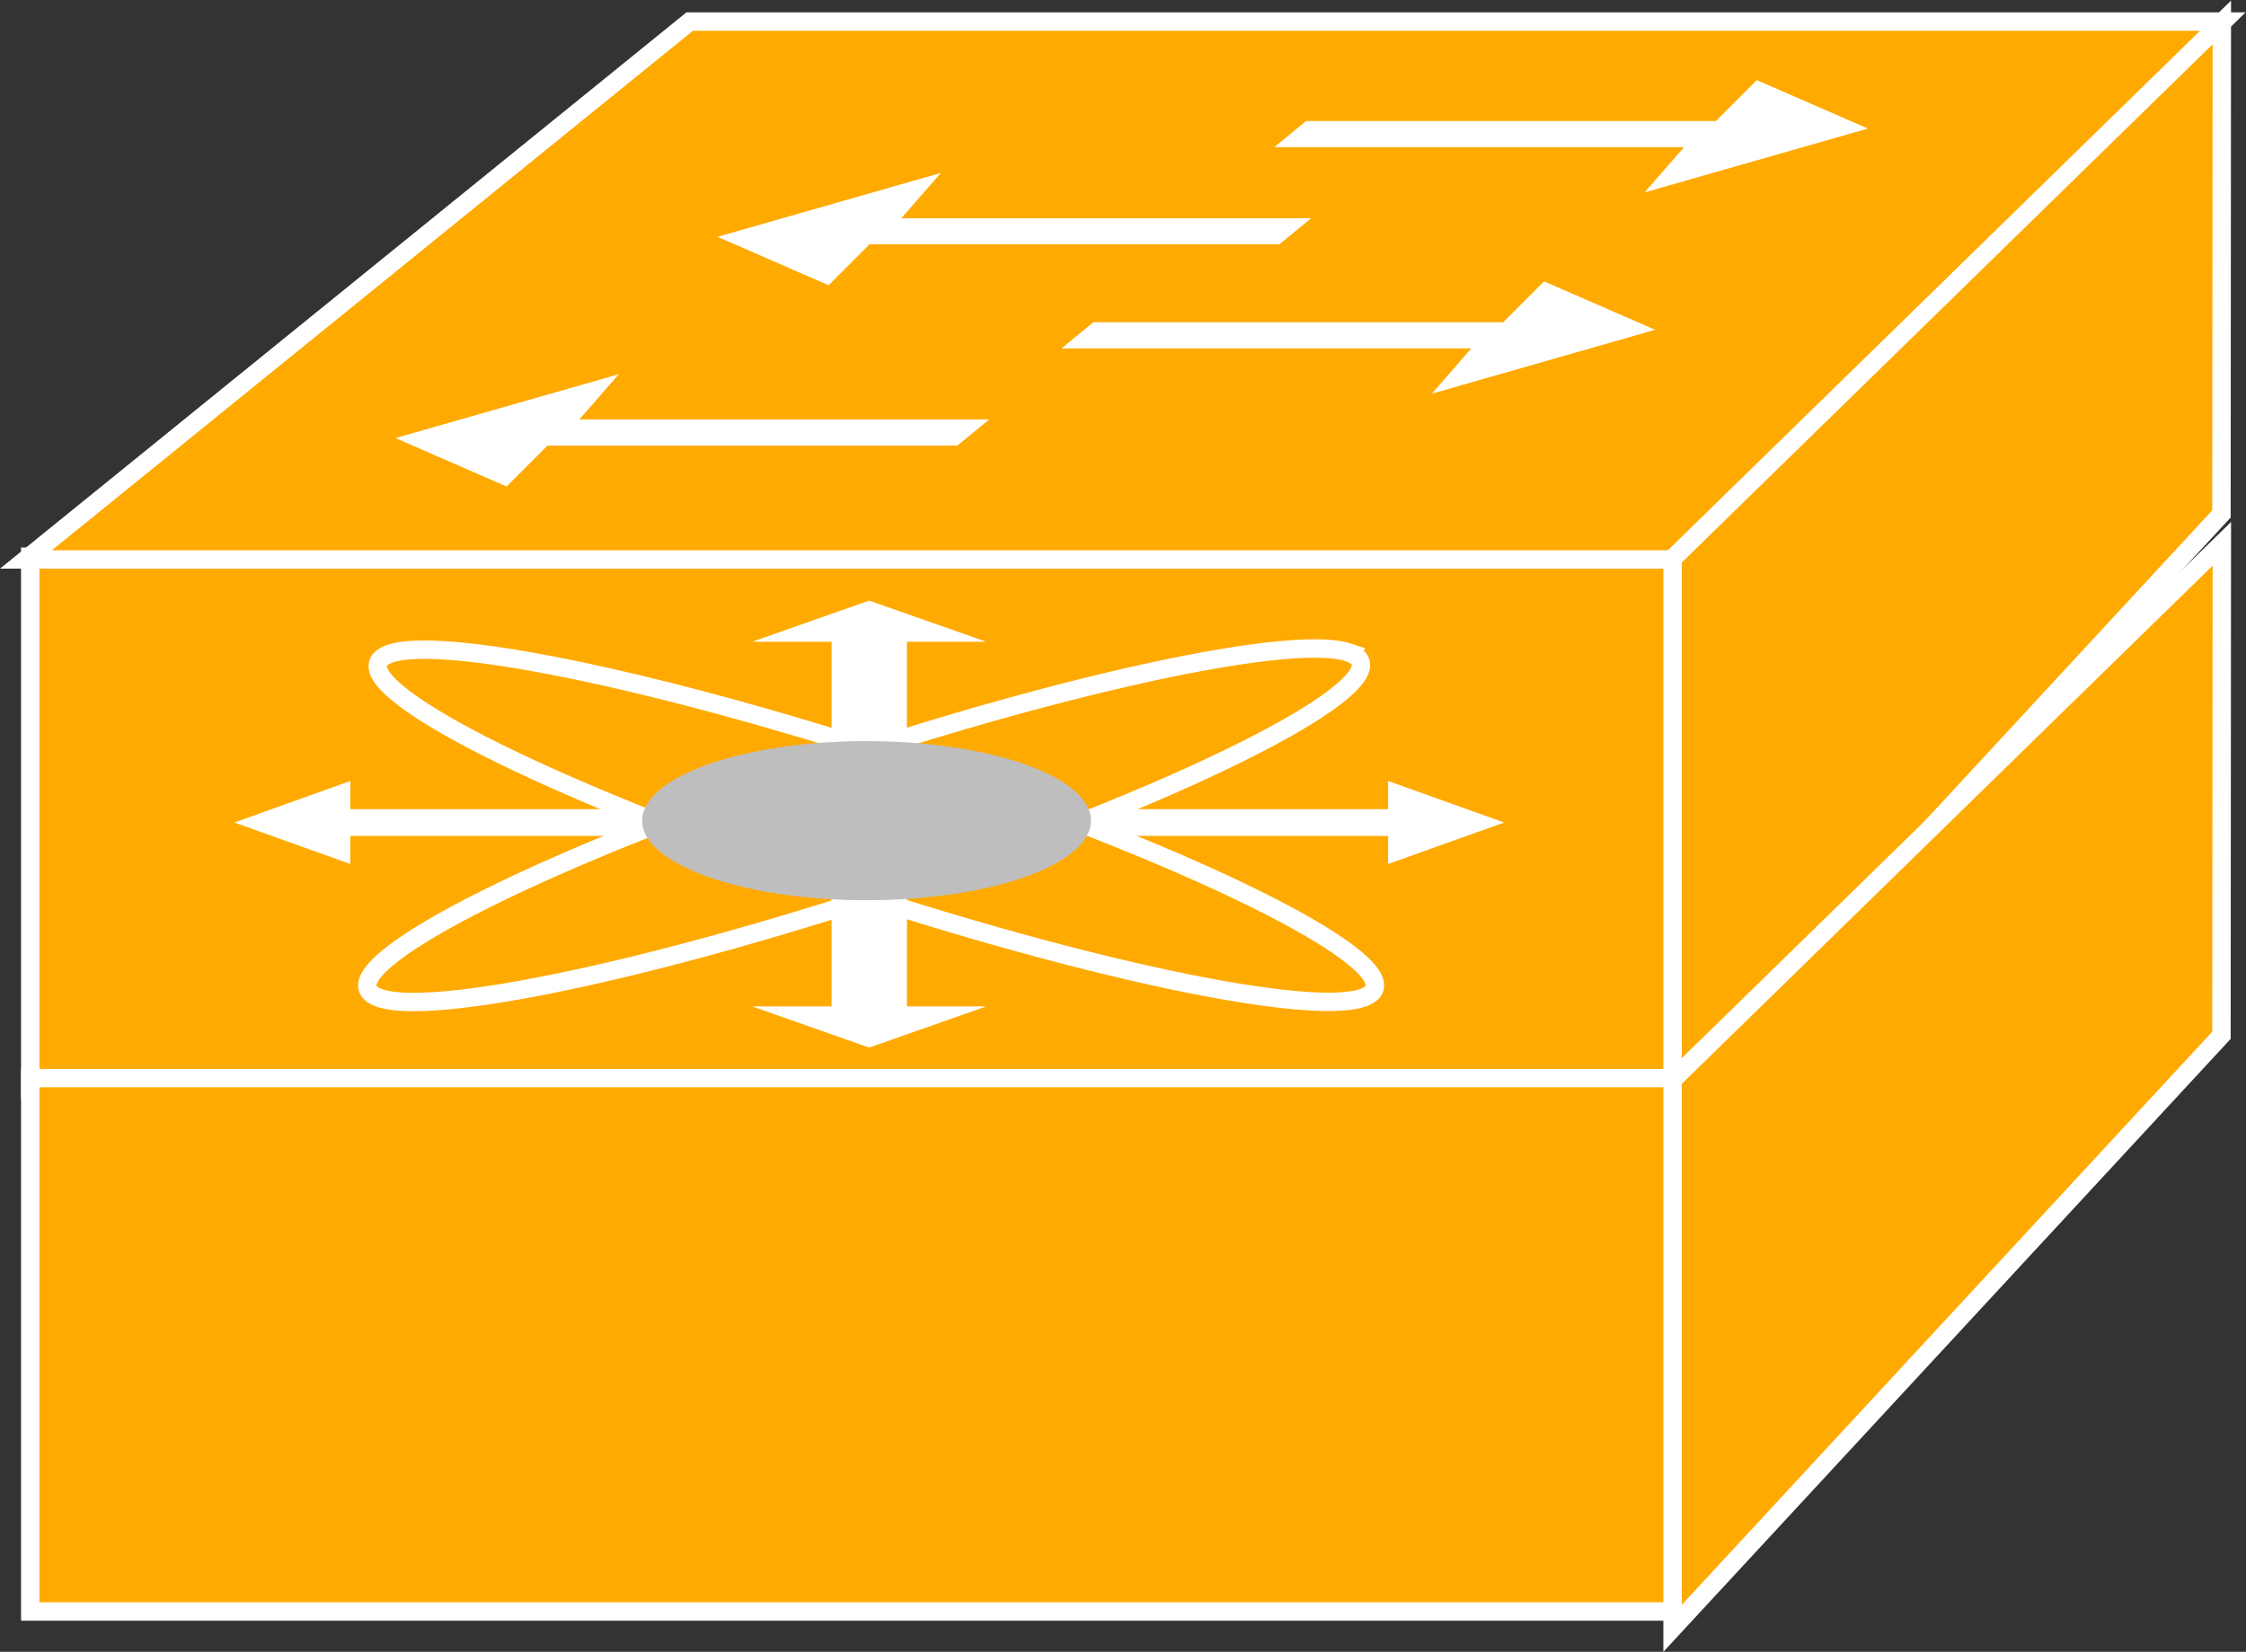 <?xml version="1.0" encoding="UTF-8" standalone="no"?>
<svg
   xmlns:dc="http://purl.org/dc/elements/1.1/"
   xmlns:cc="http://creativecommons.org/ns#"
   xmlns:rdf="http://www.w3.org/1999/02/22-rdf-syntax-ns#"
   xmlns:svg="http://www.w3.org/2000/svg"
   xmlns="http://www.w3.org/2000/svg"
   viewBox="0 0 65.08 47.867"
   height="47.867"
   width="65.08"
   xml:space="preserve"
   id="svg2"
   version="1.1"><rect x="0" y="0" width="65.08" height="47.867" fill="#333333" stroke="none"/><defs
     id="defs6" /><g
     transform="matrix(1.333,0,0,-1.333,0,47.867)"
     id="g10"><g
       transform="scale(0.1)"
       id="g12"><path
         id="path14"
         style="fill:#FFAA00;fill-opacity:1;fill-rule:nonzero;stroke:none"
         d="m 6.574,122.102 h 357.195 V 238.059 H 6.574 Z" /><path
         id="path16"
         style="fill:none;stroke:#ffffff;stroke-width:4;stroke-linecap:butt;stroke-linejoin:miter;stroke-miterlimit:4;stroke-dasharray:none;stroke-opacity:1"
         d="M 363.77,122.102 V 238.059 H 6.574 V 122.102 Z" /><path
         id="path18"
         style="fill:#FFAA00;fill-opacity:1;fill-rule:nonzero;stroke:none"
         d="M 5.645,237.473 149.922,354.406 H 483.223 L 363.438,237.473 H 5.645" /><path
         id="path20"
         style="fill:none;stroke:#ffffff;stroke-width:4;stroke-linecap:butt;stroke-linejoin:miter;stroke-miterlimit:4;stroke-dasharray:none;stroke-opacity:1"
         d="M 5.645,237.473 149.922,354.406 H 483.223 L 363.438,237.473 Z" /><path
         id="path22"
         style="fill:#FFAA00;fill-opacity:1;fill-rule:nonzero;stroke:none"
         d="m 363.574,118.445 119.317,128.926 0.078,106.84 L 363.574,237.648 V 118.445" /><path
         id="path24"
         style="fill:none;stroke:#ffffff;stroke-width:4;stroke-linecap:butt;stroke-linejoin:miter;stroke-miterlimit:4;stroke-dasharray:none;stroke-opacity:1"
         d="m 363.574,118.445 119.317,128.926 0.078,106.84 -119.395,-116.563 z" /><path
         id="path26"
         style="fill:#ffffff;fill-opacity:1;fill-rule:nonzero;stroke:none"
         d="m 215.02,267.902 -6.934,-5.683 h -89.082 l -8.887,-8.891 -24.148,10.531 48.551,13.887 -8.59,-9.844 h 89.09" /><path
         id="path28"
         style="fill:#ffffff;fill-opacity:1;fill-rule:nonzero;stroke:none"
         d="m 285.02,311.652 -6.934,-5.683 h -89.082 l -8.887,-8.887 -24.148,10.527 48.551,13.887 -8.59,-9.844 h 89.09" /><path
         id="path30"
         style="fill:#ffffff;fill-opacity:1;fill-rule:nonzero;stroke:none"
         d="m 230.742,283.352 6.914,5.683 h 89.102 l 8.879,8.887 24.148,-10.527 -48.555,-13.887 8.594,9.844 h -89.082" /><path
         id="path32"
         style="fill:#ffffff;fill-opacity:1;fill-rule:nonzero;stroke:none"
         d="m 276.992,327.098 6.914,5.687 h 89.102 l 8.879,8.887 24.148,-10.527 -48.555,-13.887 8.594,9.84 h -89.082" /><path
         id="path34"
         style="fill:#FFAA00;fill-opacity:1;fill-rule:nonzero;stroke:none"
         d="m 6.574,8.762 h 357.195 v 115.957 H 6.574 Z" /><path
         id="path36"
         style="fill:none;stroke:#ffffff;stroke-width:4;stroke-linecap:butt;stroke-linejoin:miter;stroke-miterlimit:4;stroke-dasharray:none;stroke-opacity:1"
         d="M 363.77,8.762 V 124.719 H 6.574 V 8.762 Z" /><path
         id="path38"
         style="fill:#FFAA00;fill-opacity:1;fill-rule:nonzero;stroke:none"
         d="M 363.574,5.105 482.891,134.031 482.969,240.867 363.574,124.309 V 5.105" /><path
         id="path40"
         style="fill:none;stroke:#ffffff;stroke-width:4;stroke-linecap:butt;stroke-linejoin:miter;stroke-miterlimit:4;stroke-dasharray:none;stroke-opacity:1"
         d="M 363.574,5.105 482.891,134.031 482.969,240.867 363.574,124.309 Z" /><path
         id="path42"
         style="fill:#ffffff;fill-opacity:1;fill-rule:nonzero;stroke:none"
         d="M 142.98,183.191 H 76.152 v 6.118 l -25.215,-9.028 25.215,-9.019 v 6.109 H 142.98 v 5.82" /><path
         id="path44"
         style="fill:#ffffff;fill-opacity:1;fill-rule:nonzero;stroke:none"
         d="m 180.762,163.992 v -23.687 h -17.266 l 25.442,-8.95 25.449,8.95 h -17.246 v 23.687 h -16.379" /><path
         id="path46"
         style="fill:#ffffff;fill-opacity:1;fill-rule:nonzero;stroke:none"
         d="m 180.762,195.898 v 23.68 h -17.266 l 25.442,8.945 25.449,-8.945 h -17.246 v -23.68 h -16.379" /><path
         id="path48"
         style="fill:#ffffff;fill-opacity:1;fill-rule:nonzero;stroke:none"
         d="m 234.91,177.371 h 66.828 v -6.109 l 25.227,9.019 -25.227,9.028 v -6.118 H 234.91 v -5.82" /><path
         id="path50"
         style="fill:none;stroke:#ffffff;stroke-width:4;stroke-linecap:butt;stroke-linejoin:miter;stroke-miterlimit:4;stroke-dasharray:none;stroke-opacity:1"
         d="m 296.453,142.258 c -12.539,-4.707 -70.176,8.203 -128.68,28.816 -58.527,20.614 -95.781,41.121 -83.234,45.821 12.543,4.699 70.18,-8.211 128.691,-28.821 58.516,-20.613 95.762,-41.133 83.223,-45.816 z" /><path
         id="path52"
         style="fill:none;stroke:#ffffff;stroke-width:4;stroke-linecap:butt;stroke-linejoin:miter;stroke-miterlimit:4;stroke-dasharray:none;stroke-opacity:1"
         d="M 293.125,217.258 C 306.367,212.805 269.949,192.371 211.816,171.633 153.66,150.891 95.801,137.676 82.559,142.117 c -13.242,4.453 23.156,24.887 81.308,45.625 58.137,20.742 115.996,33.946 129.258,29.516 z" /><path
         id="path54"
         style="fill:#bfbebe;fill-opacity:1;fill-rule:nonzero;stroke:none"
         d="m 216.348,166.516 c 22.082,5.488 27.429,16.265 11.98,24.082 -15.457,7.832 -45.855,9.722 -67.937,4.246 -22.071,-5.469 -27.43,-16.258 -11.961,-24.071 15.437,-7.835 45.847,-9.726 67.918,-4.257" /></g></g></svg>